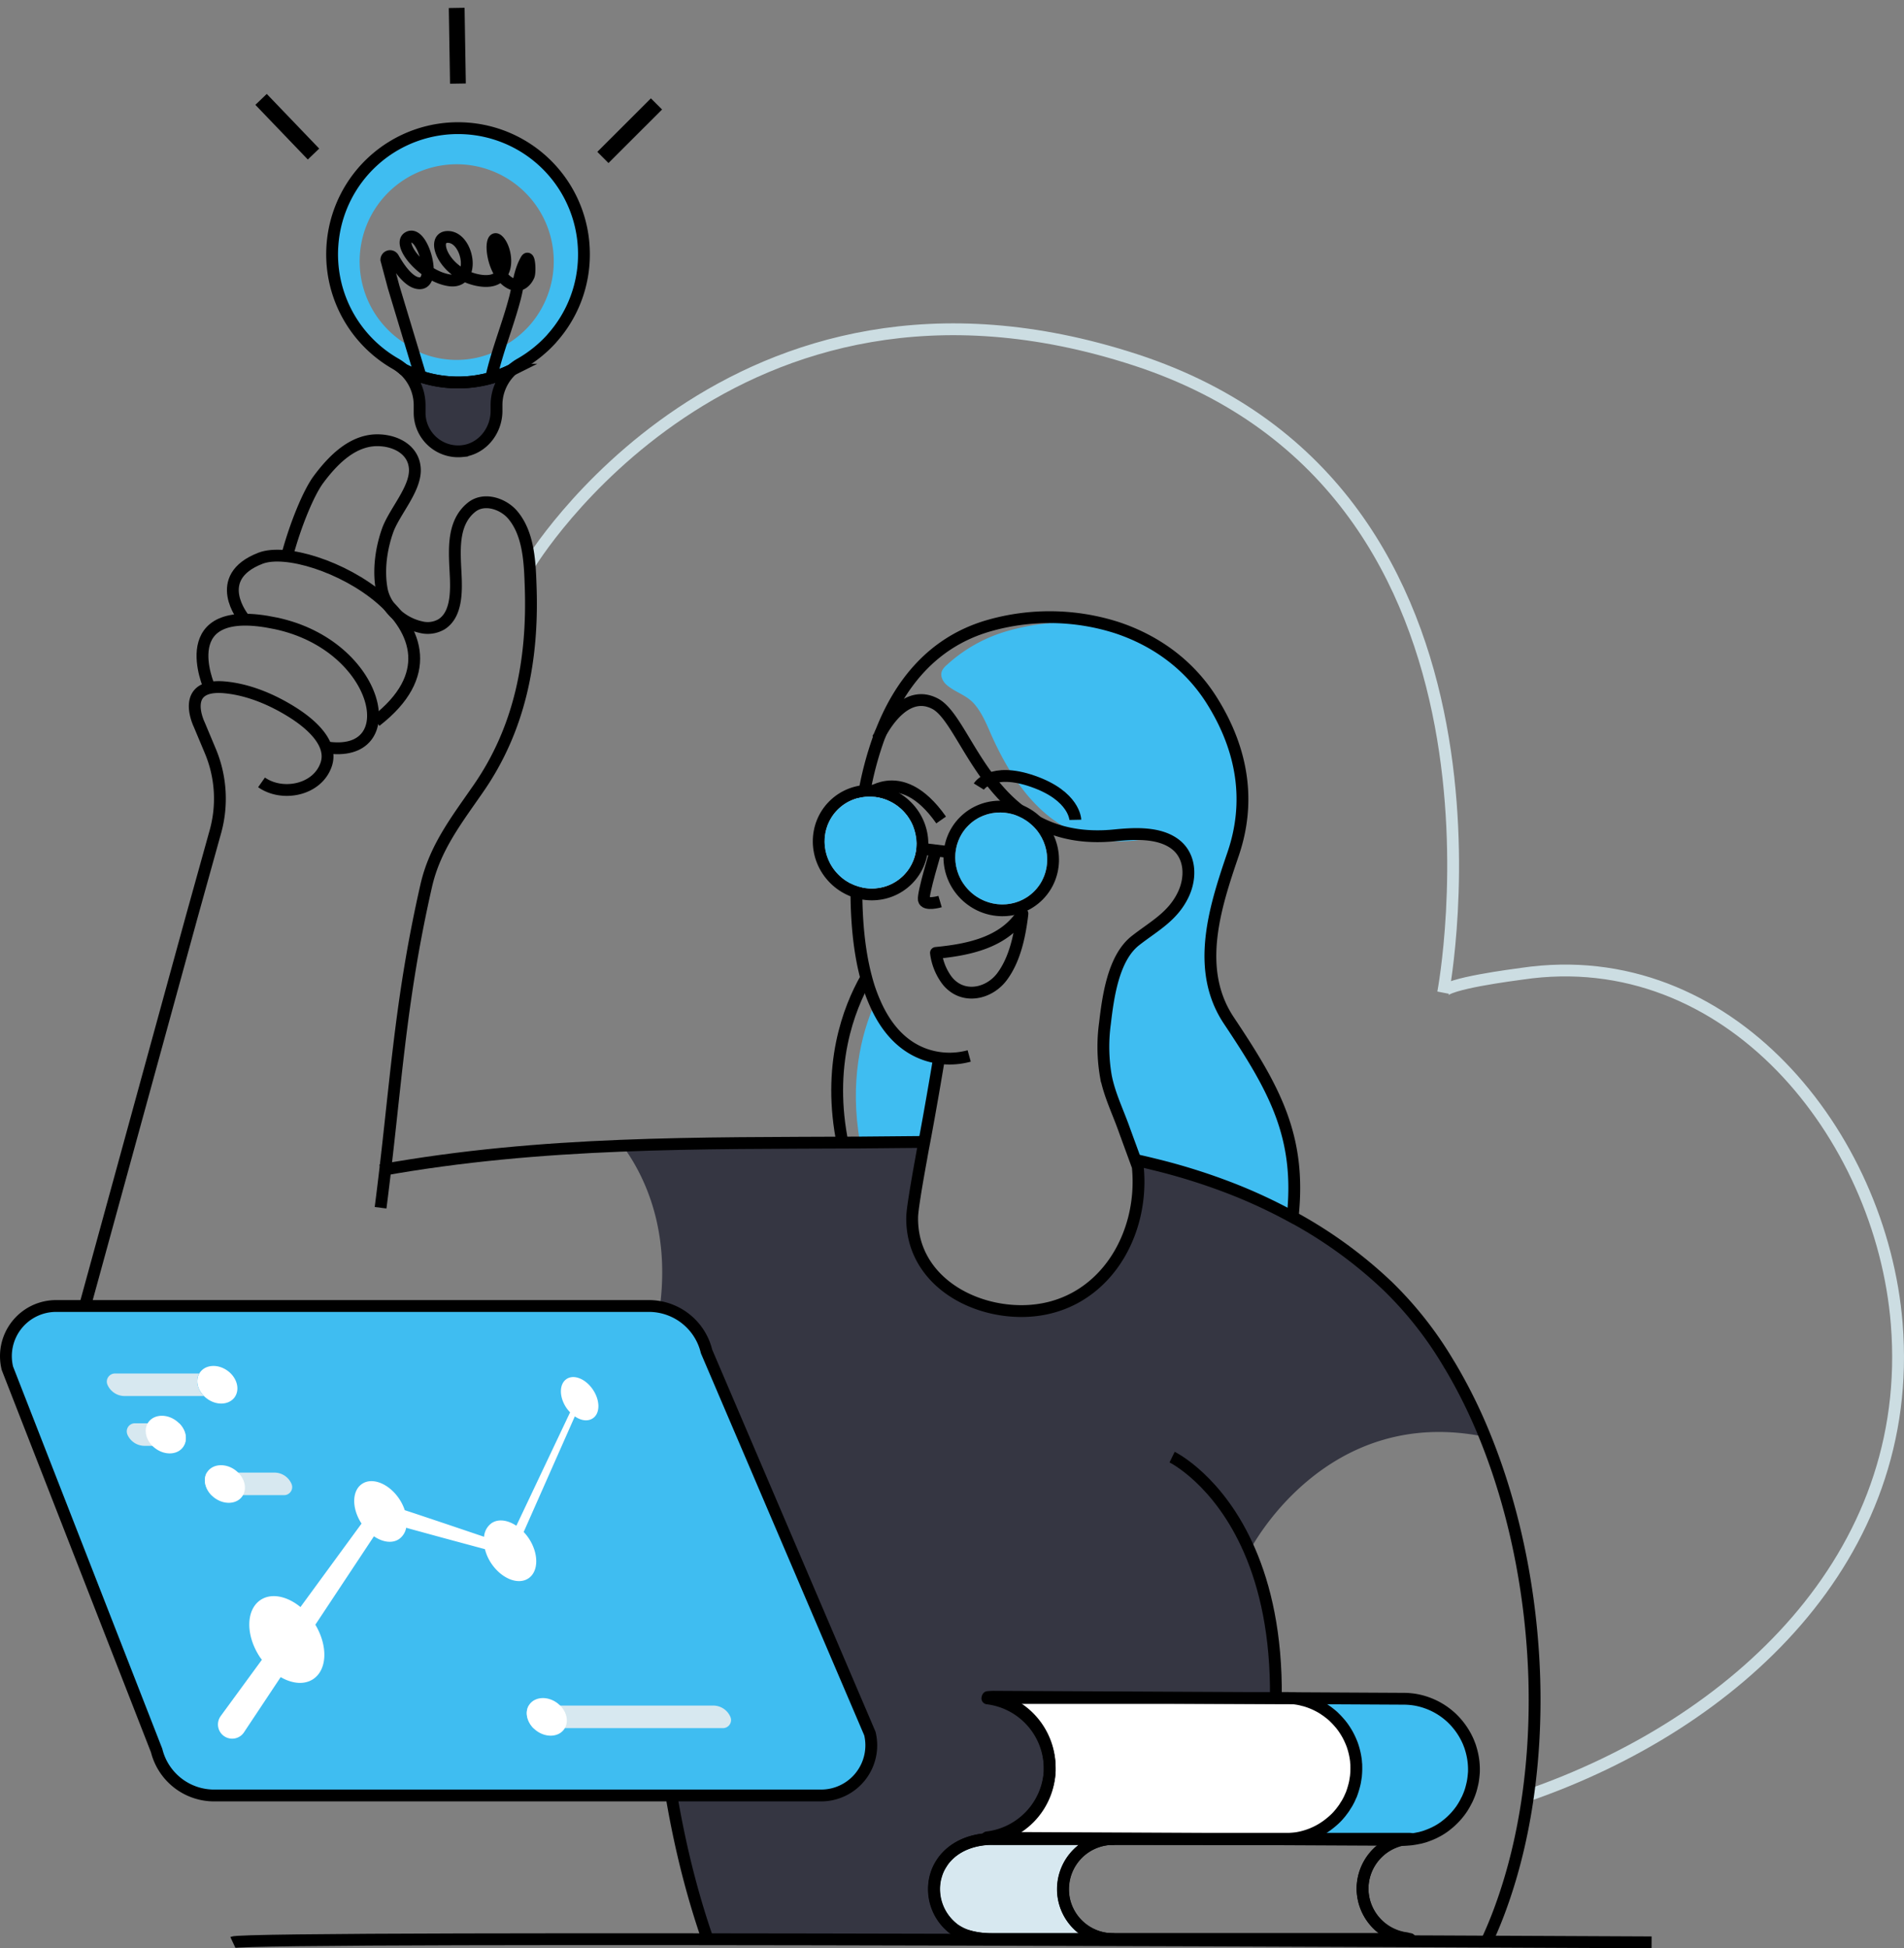<svg xmlns="http://www.w3.org/2000/svg" id="Layer_2" data-name="Layer 2" viewBox="57.13 46.33 885.75 906.42"><rect x="57.13" y="46.33" width="885.75" height="906.42" fill="#808080" stroke="none"/><defs><style>.cls-1,.cls-4,.cls-5,.cls-7,.cls-9{fill:none;}.cls-1{stroke:#ccdde2;}.cls-1,.cls-4,.cls-7{stroke-miterlimit:10;}.cls-1,.cls-4,.cls-5,.cls-9{stroke-width:5.5px;}.cls-2{fill:#353642;}.cls-3{fill:#3fbdf1;}.cls-4,.cls-5,.cls-7,.cls-9{stroke:#000;}.cls-5{stroke-linecap:round;}.cls-5,.cls-9{stroke-linejoin:round;}.cls-10,.cls-6{fill:#fff;}.cls-7{stroke-width:7.34px;}.cls-8{fill:#d7e8f0;}.cls-9{stroke-linecap:square;}.cls-10{opacity:0.54;}</style></defs><path class="cls-1" d="M303.44,309s94-156.51,281.9-95.26C772.94,275,728.61,507.55,728.49,508.16c.82-4.26,33.32-8.32,36.76-8.82,95.87-14.17,167.18,75,174.25,162.88,8.78,109-75.53,186.2-171.55,219.44"></path><path class="cls-2" d="M750.67,948.5s2.06-5.71,4.9-15.7q-2.87,8.06-6.38,15.7ZM748,714.8c13.84,34.09,21.69,73.34,22.89,112.4.27-35.56-4.82-74.85-20.91-112a214,214,0,0,0-18.46-33.81.44.44,0,0,0-.15-.2c-22.08-33-55.47-62.3-104.79-83.21l-41.19-12s6.52,14.62-2.57,33.54-31.48,42.33-55.27,36.81-49.94-18.19-46-43.88,5.64-34.82,5.64-34.82L346.5,579c15.08,20.29,35.95,66.92-6.21,142.29l26.19-1S349,884.76,388.63,948.54c.28.51.59,1,.9,1.44l223.75-.93,15.55,0a3.28,3.28,0,0,0,.15-.51h-54.1a23.21,23.21,0,0,1-16.44-6.84h0a23.16,23.16,0,0,1-5.75-9.52,22.56,22.56,0,0,1-1-6.92,23.36,23.36,0,0,1,23.28-23.32H708.81c.66,0,1.36,0,2,.08a1.08,1.08,0,0,0,.35,0c.08,0,.12,0,.2,0-.43.08-.86.12-1.29.23H710l0,0a15.42,15.42,0,0,0,1.94-.08,29.64,29.64,0,0,0,3.16-.37c.59-.09,1.17-.2,1.75-.33l.61-.11c.74-.16,1.48-.39,2.22-.59h0c.73-.23,1.43-.5,2.13-.77s1.4-.55,2.1-.9a.36.36,0,0,0,.2-.07c.62-.31,1.24-.63,1.82-.94a30.51,30.51,0,0,0,3.58-2.33l1-.81a26.78,26.78,0,0,0,2.52-2.26h0a29,29,0,0,0,2.1-2.33c.66-.82,1.32-1.63,1.91-2.53.5-.74,1-1.51,1.4-2.29.27-.47.54-1,.77-1.48.08-.11.16-.19.16-.31h0a11.84,11.84,0,0,0,.54-1.2,29.07,29.07,0,0,0,1.25-3.27c.31-1,.58-2.06.81-3.11.12-.54.23-1.09.31-1.63.16-1,.27-2,.35-3.07,0-.62.08-1.28.08-1.9a33,33,0,0,0-1.48-9.84,11.12,11.12,0,0,0-.5-1.51,11.89,11.89,0,0,0-.59-1.52,33.8,33.8,0,0,0-7-10.41,14.54,14.54,0,0,0-1.13-1.09,0,0,0,0,1,0,0,27.08,27.08,0,0,0-3.69-2.92c-.43-.27-.85-.58-1.32-.85A31.77,31.77,0,0,0,715.15,837h0a30.13,30.13,0,0,0-4.94-.43l-20.83-.12-30.47-.15H658c-.9-.08-1.79-.12-2.73-.12h-4.58c.31-29.5-5-51.81-12.21-68.4C638.46,767.82,673.06,699.45,748,714.8ZM711.49,948.39c-.89.08-1.78.11-2.68.11h4.24C709.71,948.5,710.6,948.47,711.49,948.39Z"></path><path class="cls-3" d="M494,538.51s-3.38,20.52-6.88,39.1c-10,.11-20,.19-29.89.27-5-28.14.43-50.18,6.88-64.87C472.24,531.55,484.52,537.19,494,538.51Z"></path><path class="cls-3" d="M658.36,612.55A265.92,265.92,0,0,0,593.89,588l-7.36-1.27s-5.48-12.46-5.51-12.5c-2.57-6.53-6.83-15.2-8.15-22.08a83.59,83.59,0,0,1-1.16-24.69c1.44-12.24,7.14-38.13,17.44-46.29,8.59-6.76,12.13-5.34,17-15.91,3.5-7.54,4.92-20.21-1.88-25.77-7.54-6.1-10.76-3-19.78-2.06-34.28,3.4-53.87-21.27-66.47-49.78-2-4.63-4.08-9.52-7.35-13.46-3.75-4.54-8.94-5.56-13.19-9.23-1.81-1.58-3.05-4.16-2.18-6.4a8,8,0,0,1,2.18-2.76,70.32,70.32,0,0,1,28.17-15.85,103,103,0,0,1,51-1.59c17.6,5.83,33.42,16.87,44.07,33.74,14.69,23.31,18.23,47.49,10,71.59-8.43,24.68-17.84,53.67-2,77.42C649.81,552.66,662.52,574.85,658.36,612.55Z"></path><path class="cls-4" d="M487.16,577.61c-10,.11-20,.19-29.89.27-75.36.39-147.49-.66-223.09,12.9"></path><path class="cls-4" d="M585.34,586c2.87.63,5.71,1.29,8.55,2A284,284,0,0,1,626.53,598a242.29,242.29,0,0,1,31.83,14.54.06.06,0,0,1,.08,0,208.7,208.7,0,0,1,44.31,32.18,173.3,173.3,0,0,1,28.57,36.49.44.44,0,0,1,.15.2A240.42,240.42,0,0,1,748,714.8c13.84,34.09,21.69,73.34,22.89,112.4,1.09,36.89-3.77,73.62-15.27,105.6q-2.87,8.06-6.38,15.7c-.15.39-.35.74-.5,1.13"></path><path class="cls-4" d="M628.79,949.13s0-.08,0-.12a3.28,3.28,0,0,0,.15-.51"></path><path class="cls-4" d="M602.4,724.25s21.76,10.57,36.06,43.57c7.19,16.59,12.52,38.9,12.21,68.4,0,0,0,0,0,.08v0c-.16,18.81-2.64,40.53-8.4,65.56V902"></path><path class="cls-4" d="M190.59,305.31c3.84-14.53,10-29.51,14.63-35.81,7.28-9.8,16.78-19.14,29-18.3,7.85.51,15.56,4.85,15.91,13.45.33,9.33-9.51,19.69-12.67,28.46-3,8.46-4.37,18.31-2.79,27.21s9.57,15.85,18.19,17.76a12.77,12.77,0,0,0,9.67-1.31c8.44-5.34,6.67-19.56,6.33-27.95-.4-9.41-.39-20.05,7.64-26.49,5.9-4.73,14.85-1.59,19.2,3.61,7.56,9,7.93,22.55,8.31,33.63,1.13,33.38-4.8,65.38-24.24,93.48-10,14.51-20.3,27.53-24.35,45.33-12.6,55.32-14,93.67-21.24,149.85"></path><path class="cls-4" d="M386.82,950c-38.64-109.82-20.34-229.8-20.34-229.8l-207.56,6.58A61.87,61.87,0,0,1,95.44,658.4L146.28,473l11-39.55A57.31,57.31,0,0,0,155,395.81l-5.18-12.36s-9.39-19.15,11.66-17.35c11.32,1,22.55,5.81,32.05,11.85,7.46,4.75,18.84,13.94,15.32,24.13-4.16,12-20.47,15-30.05,8.25"></path><path class="cls-4" d="M154.48,366s-17.78-40,31-29.65S245.94,400,208.71,394"></path><path class="cls-4" d="M170.56,334.06s-15.6-18.95,7.72-28,108,33.69,53.68,75.79"></path><path class="cls-4" d="M508,537.61a34.54,34.54,0,0,1-13.91.9c-9.52-1.32-21.8-7-29.89-25.5a75,75,0,0,1-4.08-11.7C456,486,454.2,464.7,456.61,435c.47-5.71,1.17-11.51,2.14-17.3a156.05,156.05,0,0,1,7.73-29.53s0-.08.08-.12c8.82-23.32,24.33-43,50.41-50.57a102.67,102.67,0,0,1,59.74.86c17.6,5.83,33.42,16.87,44.07,33.74,14.69,23.31,18.23,47.49,10,71.59-8.43,24.68-17.84,53.67-2,77.42,21.06,31.6,33.77,53.79,29.69,91.49v0"></path><path class="cls-4" d="M449.27,579.05c-7.66-36.73,2.68-63.51,10.8-77.74"></path><path class="cls-4" d="M458.75,417.66s16.77-17.53,36.2,10.16"></path><path class="cls-5" d="M501.45,505.93c7.09,4.59,16.69,1.74,21.91-5.33,5.67-7.67,7.94-17.91,9.17-27.2.08-.67.17-1.33.23-2-8.65,13.59-25.44,16.85-40.22,18.27A27.11,27.11,0,0,0,497.35,502,15.43,15.43,0,0,0,501.45,505.93Z"></path><line class="cls-4" x1="578.46" y1="567.11" x2="578.42" y2="567.07"></line><path class="cls-4" d="M512.49,412.27s5.7-9.23,25.18-2.43,19.71,17.91,19.71,17.91"></path><path class="cls-4" d="M468.21,435.22s9-4.55,16.05,0"></path><path class="cls-4" d="M516.71,439.41s9-4.55,16,0"></path><path class="cls-4" d="M494,538.51s-3.38,20.52-6.88,39.1c-.51,2.64-1,5.24-1.44,7.81-2.29,12.51-4.12,23.63-4.2,27-.58,28,25.89,44.15,51.46,43.88,35.88-.39,56.86-33.77,53.48-67.2-2.21-6.1-4.47-12.2-6.68-18.3-2.84-7.82-6.53-15.43-8.13-23.67a80.32,80.32,0,0,1-.46-24.57c1.44-12.2,3.81-30.39,14.11-38.55,8.59-6.76,17.56-11.2,22.46-21.77,3.5-7.54,3.34-17.25-3.46-22.81-7.54-6.1-19.47-5.36-28.49-4.47-58.18,5.95-67.86-52.94-83.6-61.21-12.9-6.81-22.58,8.47-25.61,14.14l-.12.24a.24.24,0,0,1-.07.15c-.55,1-.82,1.67-.82,1.67"></path><path class="cls-4" d="M492.51,442s-6.08,19.9-5.61,22.88,7.56.9,7.56.9"></path><ellipse class="cls-4" cx="522.9" cy="445.71" rx="23.83" ry="24.41" transform="translate(-162.05 499.71) rotate(-44.95)"></ellipse><ellipse class="cls-4" cx="462.12" cy="438.32" rx="23.83" ry="24.41" transform="translate(-174.6 454.61) rotate(-44.95)"></ellipse><path class="cls-6" d="M461.59,419.81a19,19,0,0,1,19,20.81,17.89,17.89,0,0,1-17.88,16.2,19,19,0,0,1-19-20.81,17.89,17.89,0,0,1,17.88-16.2m0-2.76A20.63,20.63,0,0,0,441,435.74a21.86,21.86,0,0,0,19.09,23.68,22.82,22.82,0,0,0,2.6.16,20.63,20.63,0,0,0,20.62-18.69,21.86,21.86,0,0,0-19.09-23.68,22.82,22.82,0,0,0-2.6-.16Z"></path><line class="cls-4" x1="498.89" y1="442.79" x2="486.13" y2="441.24"></line><ellipse class="cls-3" cx="522.9" cy="445.71" rx="21.13" ry="21.64" transform="translate(-162.05 499.71) rotate(-44.95)"></ellipse><ellipse class="cls-3" cx="462.12" cy="438.32" rx="21.14" ry="21.65" transform="translate(-174.6 454.61) rotate(-44.95)"></ellipse><path class="cls-3" d="M267.14,106.16c-29,1.48-53,24.72-55.31,53.64a58.31,58.31,0,0,0,15.24,44.5,57.4,57.4,0,0,0,14,11.23,25.78,25.78,0,0,1,3.85,2.72,56.19,56.19,0,0,0,50.49.08,18.89,18.89,0,0,1,3.77-2.72,59.7,59.7,0,0,0,14.57-11.7,4.14,4.14,0,0,1,.35-.43,58.6,58.6,0,0,0-46.95-97.32Zm36.3,91.61a1,1,0,0,0-.27.31,46.37,46.37,0,0,1-11.27,9,13.9,13.9,0,0,0-2.88,2.1,43.5,43.5,0,0,1-38.94,0,21.34,21.34,0,0,0-3-2.14,45.15,45.15,0,1,1,56.35-9.25Z"></path><path class="cls-2" d="M295.39,218.34a22.2,22.2,0,0,0-7.28,16.51v2.68c0,9.36-6.78,17.75-16,18.69a17.94,17.94,0,0,1-19.77-17.78v-3.59a22.4,22.4,0,0,0-7.38-16.58,56.28,56.28,0,0,0,50.47.07Z"></path><path class="cls-4" d="M295.39,218.34a22.2,22.2,0,0,0-7.28,16.51v2.68c0,9.36-6.78,17.75-16,18.69a17.94,17.94,0,0,1-19.77-17.78v-3.59a22.4,22.4,0,0,0-7.38-16.58,56.28,56.28,0,0,0,50.47.07Z"></path><path class="cls-4" d="M328.78,164.67a58.31,58.31,0,0,1-14.7,38.83,4,4,0,0,0-.33.41,59.56,59.56,0,0,1-14.6,11.71,20,20,0,0,0-3.76,2.72,56.28,56.28,0,0,1-50.47-.07,24.64,24.64,0,0,0-3.86-2.75,58.67,58.67,0,0,1-29.23-55.71,58.57,58.57,0,0,1,116.95,4.86Z"></path><path class="cls-4" d="M253.65,224.28,240.23,179.8l-3.36-12.6a1.72,1.72,0,0,1,3.21-.86c3,5.3,7.74,11.95,12.46,11.78,7.83-.28,1.4-24.05-5-21.56s5.87,18.2,18.51,20.16,9.18-19.29,0-20.13-2.85,17.06,13.65,20.13,13.42-15.1,8.95-18.73-3.08,17.33,7.28,20.69c3.28,1.07,5.89-1.22,7.17-4.07.74-1.66.36-10.06-1.16-7.47-3.1,5.31-3.71,11.94-5.23,17.8-3.23,12.4-8.17,24.27-11,36.78"></path><path class="cls-4" d="M165.45,950c7.08-3.32,660,0,660,0"></path><line class="cls-7" x1="270.16" y1="85.23" x2="269.58" y2="50"></line><line class="cls-7" x1="202.97" y1="118" x2="178.58" y2="92.57"></line><line class="cls-7" x1="337.6" y1="119.58" x2="362.53" y2="94.68"></line><path class="cls-6" d="M711.34,901.94l.85.08c-.46.08-1,.16-1.47.27H710l-67.71-.35-7.65,0-113.76-.58c-.43,0-.86,0-1.29,0a.85.85,0,0,1-.31,0s0,0-.07,0a13.65,13.65,0,0,1-2.14-.15,32.45,32.45,0,0,0,16.63-6.91c.75-.63,1.52-1.23,2.22-1.91l.08-.08a4.52,4.52,0,0,0,.46-.43,32.94,32.94,0,0,0,9.72-21.49c0-.39,0-.82,0-1.21v-.62a33,33,0,0,0-26.39-32.18.06.06,0,0,0-.08,0c-.74-.19-1.59-.31-2.37-.43l1.67-.11a5.56,5.56,0,0,1,.82,0c.46,0,.89,0,1.32,0l96.11.5,17.69.08,15.7.08,7.31,0h.89c.12,0,.19,0,.31,0a32.92,32.92,0,0,1,29.62,32.68,31,31,0,0,1-.35,4.63A32.93,32.93,0,0,1,657,901.87c-.35,0-.7,0-1,0h57.1C712.27,901.9,711.73,901.9,711.34,901.94Z"></path><path class="cls-8" d="M558.43,941.68a23.2,23.2,0,0,0,16.48,6.84H519.13c-10.68,0-16.48-2.6-20.71-6.84a23.37,23.37,0,0,1-6.84-16.48c0-12.78,10.49-23.28,27.55-23.28h55.78a23.28,23.28,0,0,0-16.48,39.76Z"></path><path class="cls-3" d="M742.82,869.65c0,.62,0,1.28-.08,1.9-.08,1.05-.19,2.06-.35,3.07-.08.54-.19,1.09-.31,1.63-.23,1-.5,2.1-.81,3.11a29.07,29.07,0,0,1-1.25,3.27,11.84,11.84,0,0,1-.54,1.2h0c0,.12-.08.2-.16.31-.23.51-.5,1-.77,1.48-.43.78-.9,1.55-1.4,2.29-.59.9-1.25,1.71-1.91,2.53a29,29,0,0,1-2.1,2.33h0a26.78,26.78,0,0,1-2.52,2.26l-1,.81a30.51,30.51,0,0,1-3.58,2.33c-.58.31-1.2.63-1.82.94a.36.36,0,0,1-.2.07c-.7.35-1.4.63-2.1.9s-1.4.54-2.13.77h0c-.74.2-1.48.43-2.22.59a35.29,35.29,0,0,1-5.52.81c-.39,0-.77,0-1.16,0h-.63c.43-.11.86-.15,1.29-.23a.21.21,0,0,1,.15,0,2.62,2.62,0,0,1-.58-.08,1.27,1.27,0,0,1,.39,0c.39,0,.93,0,1.71,0H656c.32,0,.67,0,1,0a32.8,32.8,0,0,0,19.19-7.51,29.55,29.55,0,0,0,2.34-2.13,22.64,22.64,0,0,0,1.75-1.91,14.67,14.67,0,0,0,1.16-1.47c.23-.28.43-.55.62-.82a13,13,0,0,0,1-1.56,15,15,0,0,0,1.21-2,19.63,19.63,0,0,0,1-2.06c.15-.31.27-.66.47-1,.27-.7.5-1.4.73-2.1.32-1,.63-2.06.86-3.1a13.58,13.58,0,0,0,.31-1.71,1.71,1.71,0,0,0,.08-.43,1.17,1.17,0,0,0,.08-.35c0-.39.11-.74.15-1.13,0-.08,0-.15,0-.23a22.43,22.43,0,0,0,.2-3.27,9.56,9.56,0,0,0-.08-1.51v-.35a9.23,9.23,0,0,0-.12-1.48,31.16,31.16,0,0,0-1.83-7.89,25.44,25.44,0,0,0-2-4.39,26.9,26.9,0,0,0-2.56-4,10.73,10.73,0,0,0-.82-1.05c-.12-.12-.23-.28-.39-.43a16.12,16.12,0,0,0-1.71-1.91c-.46-.46-1-.93-1.47-1.43s-1.25-1.09-1.91-1.56-1.09-.81-1.67-1.2a20.51,20.51,0,0,0-2.72-1.67,19.4,19.4,0,0,0-2.76-1.33,33.94,33.94,0,0,0-3.38-1.24,6,6,0,0,0-1.21-.31,25.3,25.3,0,0,0-3.26-.7c-.55-.12-1.09-.16-1.67-.23h-.08a.45.45,0,0,1-.23,0h.58l30.47.15,20.83.12a30.13,30.13,0,0,1,4.94.43h0a31.77,31.77,0,0,1,11.93,4.43c.47.27.89.58,1.32.85a27.08,27.08,0,0,1,3.69,2.92,0,0,0,0,0,0,0,14.54,14.54,0,0,1,1.13,1.09,33.8,33.8,0,0,1,7,10.41,11.89,11.89,0,0,1,.59,1.52,11.12,11.12,0,0,1,.5,1.51A33,33,0,0,1,742.82,869.65Z"></path><path class="cls-9" d="M742.82,869.65c0,.62,0,1.28-.08,1.9-.08,1.05-.19,2.06-.35,3.07-.08.54-.19,1.09-.31,1.63-.23,1-.5,2.1-.81,3.11a29.07,29.07,0,0,1-1.25,3.27,7,7,0,0,1-.58,1.2c0,.12-.08.2-.16.31-.23.51-.5,1-.77,1.48-.43.78-.9,1.55-1.4,2.29-.59.9-1.25,1.71-1.91,2.53a29.54,29.54,0,0,1-2.14,2.33,26.78,26.78,0,0,1-2.52,2.26l-1,.81a30.51,30.51,0,0,1-3.58,2.33c-.58.31-1.2.63-1.82.94a.36.36,0,0,1-.2.07c-.7.35-1.4.63-2.1.9s-1.4.54-2.13.77h0c-.74.2-1.48.43-2.22.59l-.61.11c-.58.13-1.16.24-1.75.33a29.64,29.64,0,0,1-3.16.37,15.42,15.42,0,0,1-1.94.08s-.12,0-.16,0L642.27,902l-15.93-.08-106.18-.54a11.5,11.5,0,0,1-1.17-.08c-.89,0-1.75-.08-2.64-.15a33.09,33.09,0,0,0,29.11-30.82c0-.39,0-.82,0-1.25v-.42a33,33,0,0,0-26.43-32.38c-.78-.16-1.56-.27-2.37-.39a22.78,22.78,0,0,1,2.33-.15,5.56,5.56,0,0,1,.82,0h.66l106.18.54,24,.12,7.85,0h.66l51,.27a33.92,33.92,0,0,1,5,.39h0a33.19,33.19,0,0,1,11.93,4.43c.47.27.89.58,1.32.85a34.07,34.07,0,0,1,3.69,2.92,0,0,0,0,0,0,0c.39.35.74.7,1.13,1.09a33.8,33.8,0,0,1,7,10.41l.59,1.52a13.36,13.36,0,0,1,.5,1.51A33,33,0,0,1,742.82,869.65Z"></path><path class="cls-9" d="M688.1,869.06a29.83,29.83,0,0,1-.16,3.27c0,.08,0,.15,0,.23-.08.51-.15,1-.23,1.48a1.71,1.71,0,0,1-.08.43,13.58,13.58,0,0,1-.31,1.71c-.23,1-.54,2.09-.86,3.1-.23.7-.46,1.4-.73,2.1-.2.35-.32.7-.47,1a19.63,19.63,0,0,1-1,2.06,15,15,0,0,1-1.21,2,13,13,0,0,1-1,1.56c-.19.27-.39.54-.62.82a14.67,14.67,0,0,1-1.16,1.47,22.64,22.64,0,0,1-1.75,1.91v0a31.12,31.12,0,0,1-2.34,2.09A32.8,32.8,0,0,1,657,901.87c-.35,0-.7,0-1,0H520.31c-1.24,0-2.52-.07-3.81-.19a24.38,24.38,0,0,0,2.49-.43.3.3,0,0,0,.2,0s.07,0,.07,0a33.06,33.06,0,0,0,16.64-9l.08-.08a32.86,32.86,0,0,0,9.48-21.88c0-.39,0-.82,0-1.25V869a33,33,0,0,0-29-32.5c.86-.11,1.71-.15,2.57-.19a1.83,1.83,0,0,1,.66,0,.06.06,0,0,1,.08,0,2.11,2.11,0,0,1,.5,0H655.25c.94,0,1.83,0,2.73.12h.31a.45.45,0,0,0,.23,0h.16l1.59.23a25.3,25.3,0,0,1,3.26.7c.39.08.82.19,1.21.31a33.94,33.94,0,0,1,3.38,1.24c.93.39,1.87.86,2.76,1.33a25.8,25.8,0,0,1,2.72,1.67c.58.39,1.13.77,1.67,1.2s1.28,1,1.91,1.56,1,1,1.47,1.43c.59.63,1.17,1.25,1.71,1.91.16.15.27.31.39.43l.82,1.05a37.73,37.73,0,0,1,2.56,4,39.64,39.64,0,0,1,2,4.39,34.51,34.51,0,0,1,1.83,7.89c0,.51.08,1,.12,1.48v.35C688.1,868.05,688.1,868.56,688.1,869.06Z"></path><path class="cls-9" d="M713.05,948.5H519.11a38.36,38.36,0,0,1-12.75-1.82c-.82-.31-1.59-.62-2.33-1h0c-.74-.39-1.4-.78-2.06-1.17s-1.24-.89-1.83-1.36h0c-.58-.51-1.12-1-1.63-1.52h0a23.16,23.16,0,0,1-5.75-9.52,22.56,22.56,0,0,1-1.05-6.92,20.38,20.38,0,0,1,.16-2.72,19.52,19.52,0,0,1,.81-3.73,19,19,0,0,1,2.49-5.4,16.44,16.44,0,0,1,2.25-3,22.19,22.19,0,0,1,1.68-1.68c4.74-4.23,11.62-6.84,20.13-6.84H713.05c-.78,0-1.32,0-1.71,0a1.27,1.27,0,0,0-.39,0c-.39,0-.31,0-.12,0a.06.06,0,0,0,.08,0,.66.66,0,0,0,.27,0c.08,0,.12,0,.2,0-.43.08-.86.12-1.29.23H710l0,0s-.12,0-.16,0a23.42,23.42,0,0,0-18.85,22.89,23.48,23.48,0,0,0,20.56,23.17C710.6,948.47,709.71,948.5,713.05,948.5Z"></path><path class="cls-9" d="M711.49,948.39c-.89.08-1.78.11-2.68.11H574.88a23.21,23.21,0,0,1-16.44-6.84h0a23.16,23.16,0,0,1-5.75-9.52,22.56,22.56,0,0,1-1-6.92,23.36,23.36,0,0,1,23.28-23.32H708.81c.66,0,1.36,0,2,.08a1.08,1.08,0,0,0,.35,0c.08,0,.12,0,.2,0-.43.08-.86.12-1.29.23H710l0,0s-.12,0-.16,0a23.42,23.42,0,0,0-18.85,22.89,23.48,23.48,0,0,0,20.56,23.17Z"></path><path class="cls-9" d="M551.6,925.22a23.28,23.28,0,0,0,23.28,23.28H519.11c-10.65,0-16.48-2.6-20.72-6.84a23.17,23.17,0,0,1-6.8-16.44c0-12.82,10.46-23.32,27.52-23.32h55.77A23.36,23.36,0,0,0,551.6,925.22Z"></path><path class="cls-9" d="M713.05,948.5h-4.24c.9,0,1.79,0,2.68-.11C710.6,948.47,709.71,948.5,713.05,948.5Z"></path><path class="cls-9" d="M711.18,902c-.77,0-1.59-.12-2.37-.12h4.24C710.09,901.9,710.44,902,711.18,902Z"></path><path class="cls-10" d="M130,860.78,60.58,682.94a23.34,23.34,0,0,1,22.64-29H359a27.57,27.57,0,0,1,26.81,21.12l76,177.82a23.34,23.34,0,0,1-22.7,28.79H156.73A27.55,27.55,0,0,1,130,860.78Z"></path><path class="cls-3" d="M130,860.78,60.58,682.94a23.34,23.34,0,0,1,22.64-29H359a27.57,27.57,0,0,1,26.81,21.12l76,177.82a23.34,23.34,0,0,1-22.7,28.79H156.73A27.55,27.55,0,0,1,130,860.78Z"></path><path class="cls-9" d="M130,860.78,60.58,682.94a23.34,23.34,0,0,1,22.64-29H359a27.57,27.57,0,0,1,26.81,21.12l76,177.82a23.34,23.34,0,0,1-22.7,28.79H156.73A27.55,27.55,0,0,1,130,860.78Z"></path><path class="cls-3" d="M140.14,853.58l-64-164.07A21.53,21.53,0,0,1,97,662.75H351.38a25.44,25.44,0,0,1,24.73,19.49l70.11,164a21.54,21.54,0,0,1-20.94,26.57H164.82A25.44,25.44,0,0,1,140.14,853.58Z"></path><path class="cls-6" d="M333,692.92c-3.37-5.07-8.88-7.32-12.32-5s-3.49,8.25-.12,13.32a16.61,16.61,0,0,0,1.78,2.17l-25,52.77c-4-2.66-8.37-3.32-11.51-1.22a8.57,8.57,0,0,0-3.51,6.35l-17.08-5.77-14.93-5-4.88-1.6a22,22,0,0,0-2.53-5.19c-4.74-7.12-12.48-10.28-17.31-7.07s-4.88,11.42-.27,18.49L196.91,794c-6.2-5.09-13.51-6.66-18.57-3.3-6.88,4.59-7,16.54-.23,26.7.27.4.58.74.86,1.12L160,844.44l-.17.25a6.61,6.61,0,1,0,11,7.3L187.7,826.6c5.32,3.09,11,3.68,15.13.92,6.58-4.38,6.89-15.46,1-25.3l27.25-41.13c4,2.73,8.46,3.43,11.64,1.32a8.25,8.25,0,0,0,3.37-5.3l2,.57,15.19,4.15,19.44,5.24a21.29,21.29,0,0,0,2.9,6.54c4.73,7.11,12.48,10.28,17.31,7.07s4.89-11.58.16-18.69a22.56,22.56,0,0,0-2.34-2.91l23.79-53.79c2.87,2,6,2.45,8.31.94C336.34,704,336.39,698,333,692.92Z"></path><path class="cls-8" d="M152,695.83H115.15a8.7,8.7,0,0,1-8-5.2,3.88,3.88,0,0,1-.33-1.51,3.82,3.82,0,0,1,3.81-3.78h39.19C148,688.45,149,692.77,152,695.83Z"></path><path class="cls-3" d="M175.86,692.05a3.8,3.8,0,0,1-3.79,3.78H152c-3.06-3.06-4-7.38-2.15-10.49h17.7a8.7,8.7,0,0,1,8,5.17A3.9,3.9,0,0,1,175.86,692.05Z"></path><path class="cls-6" d="M166.64,695.83a5.41,5.41,0,0,1-.36.58c-2.64,3.59-8.34,3.93-12.77.69a12,12,0,0,1-1.49-1.27c-3.06-3.06-4-7.38-2.15-10.49a3.4,3.4,0,0,1,.36-.58c2.61-3.61,8.31-3.92,12.74-.71a11.91,11.91,0,0,1,1.51,1.29C167.52,688.41,168.46,692.69,166.64,695.83Z"></path><path class="cls-3" d="M185.13,715.19a3.81,3.81,0,0,1-3.81,3.78H142.63c1.87-3.14.94-7.42-2.13-10.49h36.34a8.7,8.7,0,0,1,8,5.2A3.88,3.88,0,0,1,185.13,715.19Z"></path><path class="cls-8" d="M142.63,719h-18.2a8.7,8.7,0,0,1-8-5.17,4,4,0,0,1-.33-1.53,3.77,3.77,0,0,1,3.78-3.79H140.5C143.57,711.55,144.5,715.83,142.63,719Z"></path><path class="cls-6" d="M142.63,719a2.45,2.45,0,0,1-.33.58c-2.61,3.62-8.32,3.93-12.75.72A13.71,13.71,0,0,1,128,719c-3-3.06-4-7.35-2.15-10.49a3,3,0,0,1,.36-.57c2.63-3.6,8.33-3.93,12.77-.7a12.86,12.86,0,0,1,1.48,1.27C143.57,711.55,144.5,715.83,142.63,719Z"></path><path class="cls-3" d="M155.52,742H132.36a8.73,8.73,0,0,1-8-5.18,3.88,3.88,0,0,1-.33-1.51,3.82,3.82,0,0,1,3.81-3.81h25.48C151.54,734.59,152.48,738.88,155.52,742Z"></path><path class="cls-8" d="M193.06,738.19a3.78,3.78,0,0,1-3.79,3.76H155.52c-3-3.07-4-7.36-2.16-10.5h31.41a8.67,8.67,0,0,1,7.95,5.2A3.9,3.9,0,0,1,193.06,738.19Z"></path><path class="cls-6" d="M170.13,742a3,3,0,0,1-.36.57c-2.61,3.62-8.31,3.93-12.74.72a14.81,14.81,0,0,1-1.51-1.29c-3-3.07-4-7.36-2.16-10.5a4.48,4.48,0,0,1,.36-.57c2.64-3.59,8.34-3.91,12.77-.7a14,14,0,0,1,1.49,1.27C171,734.52,172,738.83,170.13,742Z"></path><path class="cls-3" d="M305.27,850.34H282.1a8.73,8.73,0,0,1-8-5.18,3.72,3.72,0,0,1-.34-1.51,3.82,3.82,0,0,1,3.81-3.81h25.49C301.29,843,302.23,847.27,305.27,850.34Z"></path><path class="cls-8" d="M397.22,846.58a3.77,3.77,0,0,1-3.78,3.76H305.27c-3-3.07-4-7.36-2.16-10.5h85.82a8.67,8.67,0,0,1,7.95,5.2A3.9,3.9,0,0,1,397.22,846.58Z"></path><path class="cls-6" d="M319.88,850.34a3,3,0,0,1-.36.57c-2.61,3.62-8.31,3.93-12.74.72a13.8,13.8,0,0,1-1.51-1.29c-3-3.07-4-7.36-2.16-10.5a4.48,4.48,0,0,1,.36-.57c2.64-3.59,8.34-3.91,12.77-.7a14,14,0,0,1,1.49,1.27C320.79,842.91,321.73,847.22,319.88,850.34Z"></path></svg>